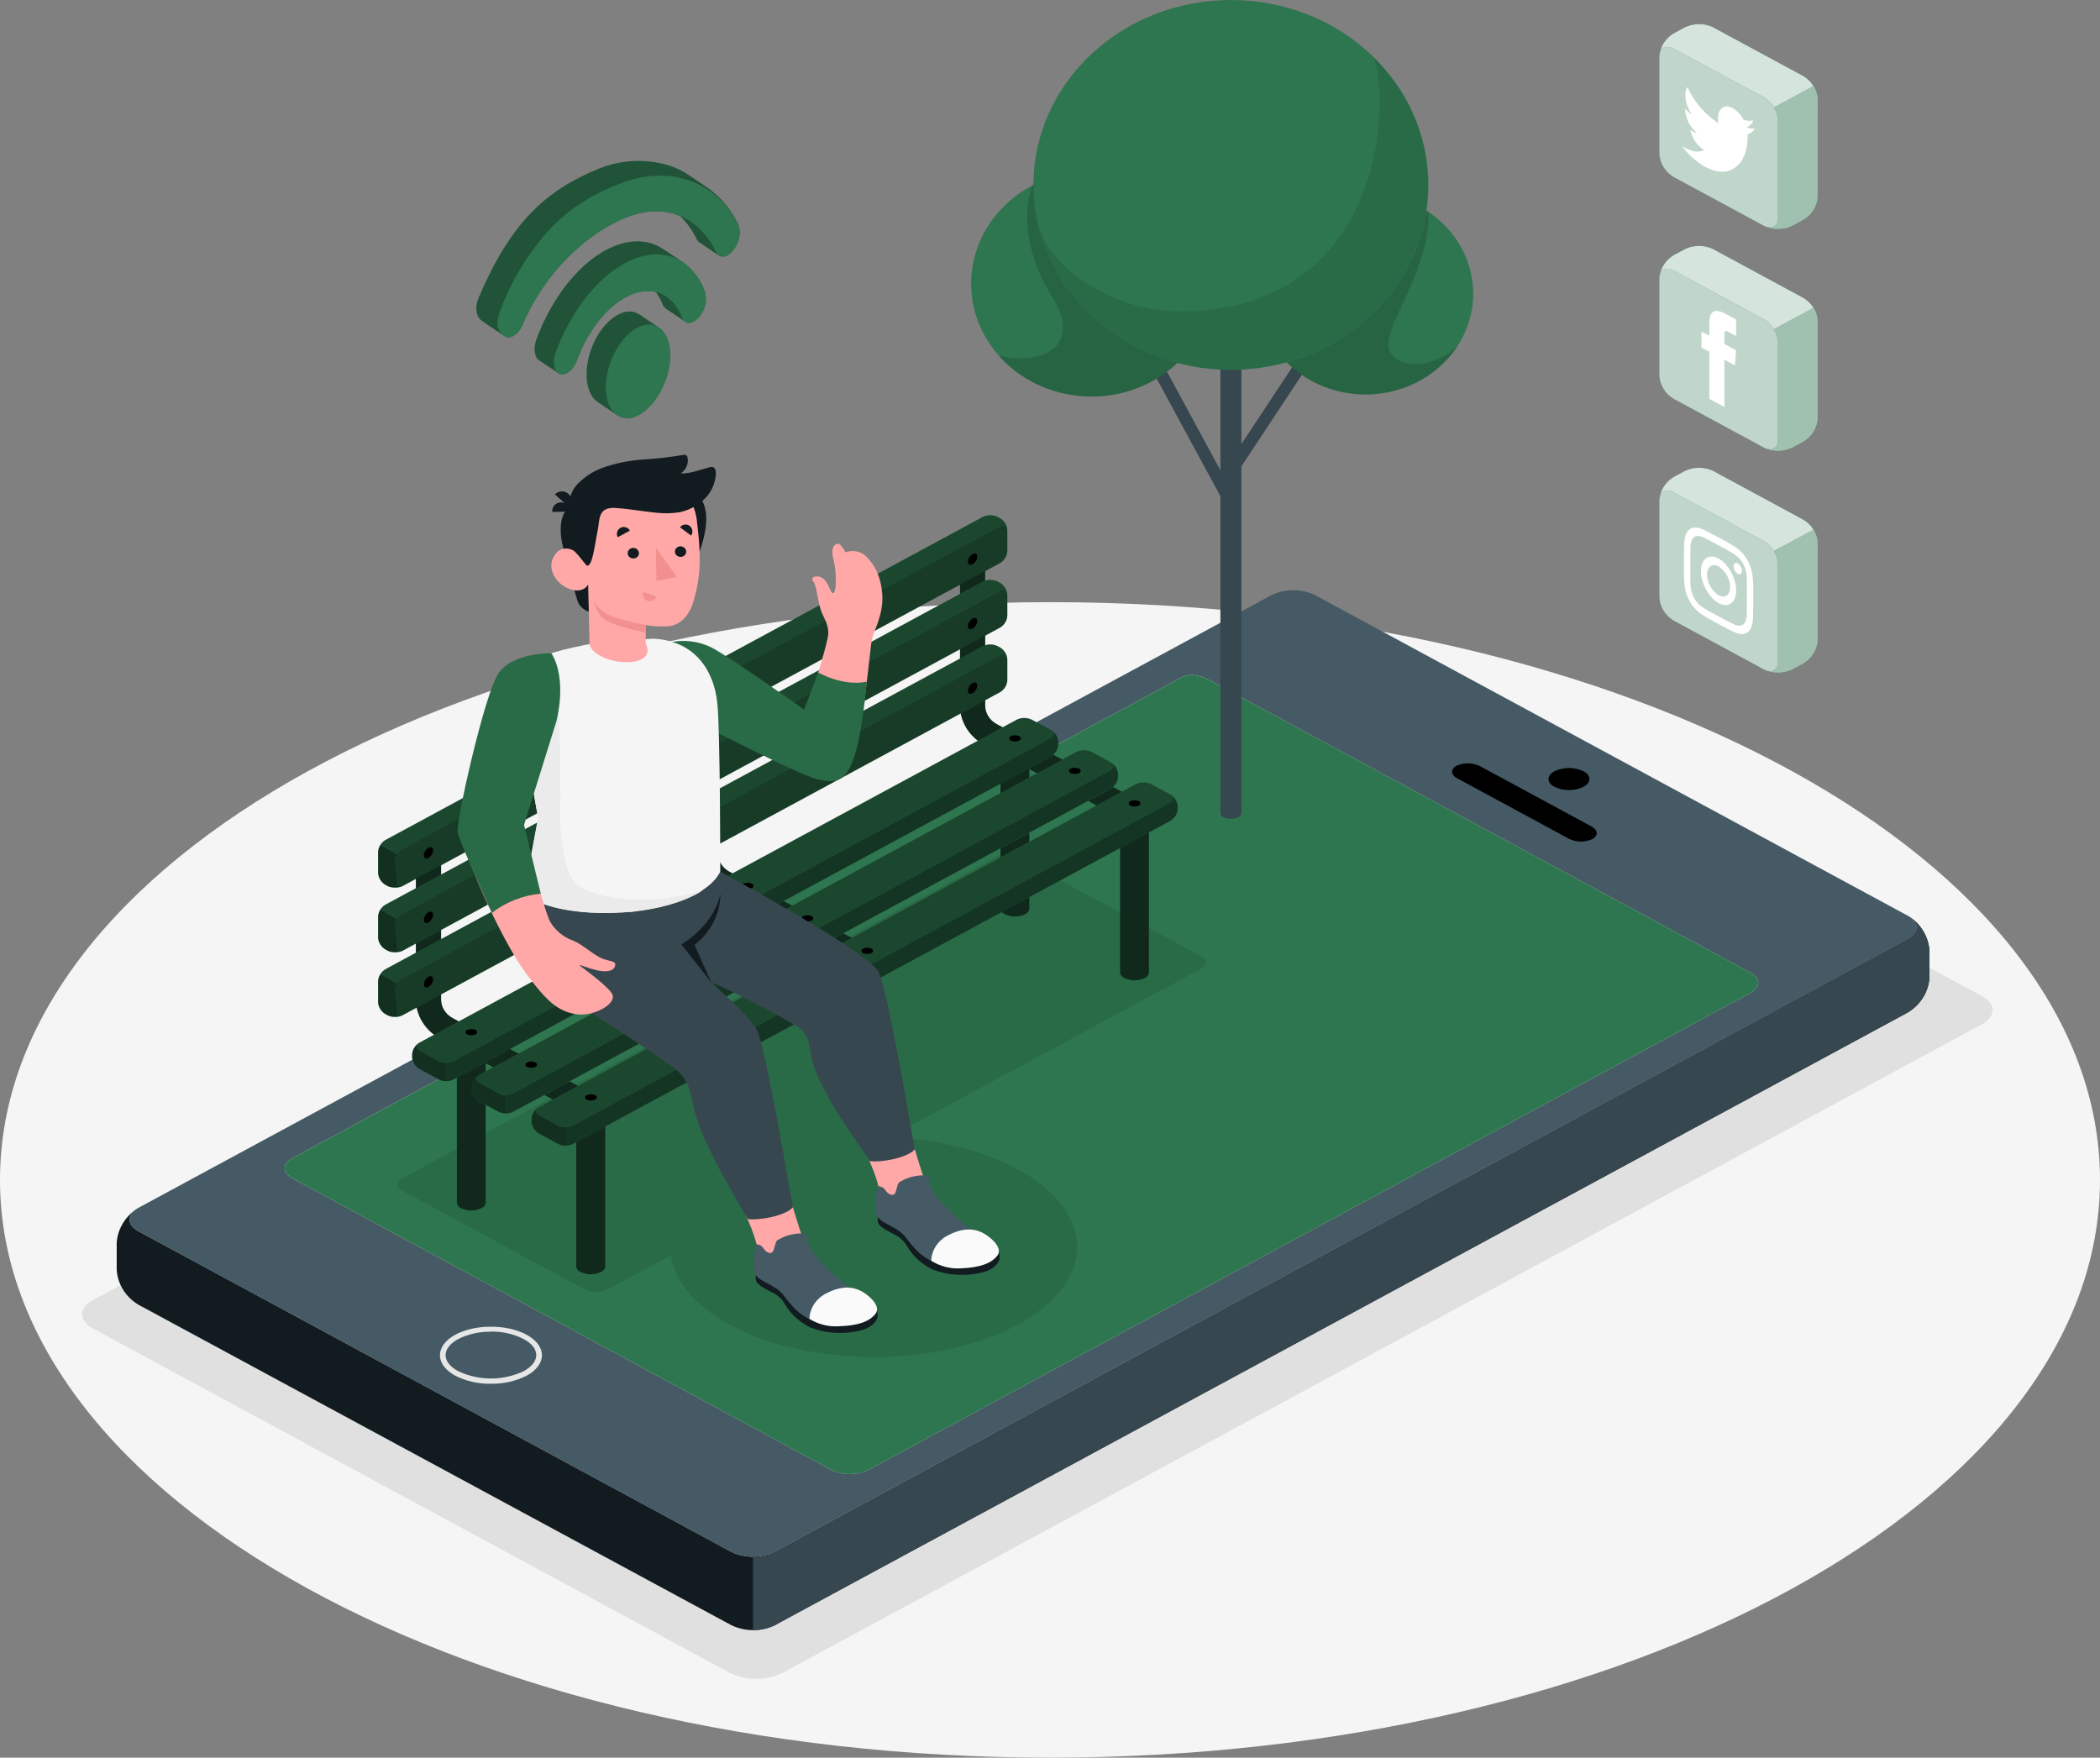 <svg width="135" height="113" viewBox="0 0 135 113" fill="none" xmlns="http://www.w3.org/2000/svg">
<rect x="0" y="0" width="135" height="113" fill="#808080" stroke="none"/>
<path d="M67.5 113C104.779 113 135 96.37 135 75.856C135 55.343 104.779 38.713 67.5 38.713C30.221 38.713 0 55.343 0 75.856C0 96.37 30.221 113 67.5 113Z" fill="#F5F5F5"/>
<path d="M5.977 85.412L46.921 107.553C47.445 107.801 48.023 107.931 48.609 107.931C49.196 107.931 49.774 107.801 50.297 107.553L127.399 65.856C128.333 65.352 128.333 64.53 127.399 64.032L86.457 41.888C85.934 41.64 85.356 41.511 84.769 41.511C84.183 41.511 83.604 41.64 83.081 41.888L5.977 83.586C5.046 84.089 5.046 84.909 5.977 85.412Z" fill="#E0E0E0"/>
<path opacity="0.1" d="M79.068 56.687C83.601 56.687 87.275 54.7 87.275 52.25C87.275 49.799 83.601 47.812 79.068 47.812C74.536 47.812 70.862 49.799 70.862 52.25C70.862 54.7 74.536 56.687 79.068 56.687Z" fill="black"/>
<path d="M8.713 77.773C8.147 78.189 8.201 78.78 8.897 79.154L47.021 99.773C47.451 99.976 47.926 100.082 48.407 100.082C48.889 100.082 49.364 99.976 49.794 99.773L122.648 60.371C123.353 59.989 123.412 59.388 122.812 58.972C123.169 59.226 123.464 59.55 123.675 59.921C123.886 60.292 124.008 60.702 124.035 61.121V62.839C124.01 63.29 123.871 63.729 123.63 64.12C123.389 64.511 123.053 64.844 122.648 65.089L49.8 104.489C49.37 104.694 48.894 104.801 48.412 104.801C47.929 104.801 47.453 104.694 47.024 104.489L8.889 83.875C8.485 83.629 8.148 83.296 7.907 82.905C7.666 82.514 7.527 82.075 7.502 81.624V79.904C7.529 79.488 7.65 79.082 7.859 78.715C8.069 78.347 8.36 78.025 8.713 77.773Z" fill="#111B20"/>
<path d="M8.889 79.154L47.012 99.773C47.442 99.977 47.917 100.082 48.399 100.082C48.88 100.082 49.355 99.977 49.785 99.773L122.648 60.371C123.415 59.958 123.415 59.285 122.648 58.874L84.524 38.252C84.095 38.048 83.62 37.943 83.139 37.943C82.658 37.943 82.183 38.048 81.754 38.252L8.889 77.656C8.133 78.07 8.13 78.743 8.889 79.154ZM75.893 43.585C76.547 43.23 77.229 43.434 77.874 43.791L112.54 62.54C113.193 62.892 113.196 63.467 112.54 63.825L55.824 94.501C55.455 94.676 55.048 94.767 54.634 94.767C54.221 94.767 53.813 94.676 53.444 94.501L18.793 75.753C18.134 75.398 18.134 74.823 18.793 74.47L75.893 43.585Z" fill="#455A64"/>
<path d="M122.815 58.972C123.172 59.226 123.466 59.55 123.677 59.921C123.888 60.292 124.011 60.702 124.037 61.121V62.839C124.012 63.29 123.874 63.729 123.633 64.12C123.392 64.511 123.055 64.844 122.651 65.089L49.8 104.489C49.372 104.703 48.892 104.811 48.407 104.801V100.094C48.891 100.104 49.37 99.997 49.797 99.784L122.648 60.371C123.355 59.989 123.415 59.388 122.815 58.972Z" fill="#37474F"/>
<path d="M99.933 50.588C99.421 50.323 99.421 49.859 99.933 49.583C100.221 49.446 100.54 49.374 100.863 49.374C101.186 49.374 101.504 49.446 101.792 49.583C102.307 49.848 102.307 50.309 101.792 50.588C101.504 50.725 101.186 50.796 100.863 50.796C100.54 50.796 100.221 50.725 99.933 50.588Z" fill="black"/>
<path d="M31.561 88.961C30.767 88.976 29.982 88.801 29.28 88.452C28.638 88.102 28.284 87.631 28.284 87.127C28.284 86.623 28.638 86.146 29.28 85.802C30.537 85.123 32.583 85.123 33.839 85.802C34.484 86.151 34.838 86.623 34.838 87.127C34.838 87.631 34.484 88.11 33.839 88.452C33.138 88.801 32.354 88.976 31.561 88.961ZM31.561 85.616C30.83 85.603 30.107 85.764 29.461 86.085C28.938 86.369 28.646 86.737 28.646 87.119C28.646 87.501 28.929 87.872 29.461 88.155C30.112 88.464 30.831 88.624 31.56 88.624C32.289 88.624 33.008 88.464 33.658 88.155C34.184 87.872 34.473 87.503 34.473 87.119C34.473 86.735 34.19 86.369 33.658 86.085C33.014 85.76 32.292 85.595 31.561 85.606V85.616Z" fill="#E6E6E6"/>
<path d="M100.858 53.922L93.684 50.042C93.254 49.811 93.234 49.445 93.636 49.228C93.872 49.122 94.13 49.07 94.391 49.075C94.652 49.079 94.908 49.141 95.139 49.254L102.315 53.135C102.743 53.368 102.763 53.731 102.361 53.949C102.126 54.055 101.867 54.108 101.606 54.103C101.345 54.099 101.089 54.037 100.858 53.922Z" fill="black"/>
<path d="M75.893 43.585C76.547 43.23 77.229 43.434 77.874 43.791L112.54 62.54C113.193 62.892 113.196 63.467 112.54 63.825L55.824 94.501C55.455 94.676 55.047 94.767 54.634 94.767C54.221 94.767 53.813 94.676 53.444 94.501L18.793 75.753C18.134 75.398 18.134 74.823 18.793 74.47L75.893 43.585Z" fill="#2E764F"/>
<path d="M75.022 23.898L74.303 24.24L78.768 32.479L79.487 32.138L75.022 23.898Z" fill="#37474F"/>
<path d="M83.314 23.237L78.959 29.827L79.644 30.224L84 23.635L83.314 23.237Z" fill="#37474F"/>
<path d="M78.454 22.451V52.271C78.459 52.328 78.48 52.382 78.515 52.429C78.55 52.475 78.597 52.513 78.652 52.536C78.8 52.605 78.964 52.642 79.129 52.642C79.295 52.642 79.458 52.605 79.606 52.536C79.662 52.513 79.71 52.476 79.745 52.429C79.779 52.383 79.8 52.328 79.804 52.271V22.451H78.454Z" fill="#37474F"/>
<path d="M77.861 19.125C78.384 15.148 75.366 11.528 71.12 11.038C66.875 10.548 63.009 13.375 62.487 17.352C61.964 21.328 64.982 24.949 69.227 25.439C73.473 25.929 77.338 23.102 77.861 19.125Z" fill="#2E764F"/>
<path opacity="0.15" d="M67.636 19.085C65.412 15.52 66.054 12.617 66.357 11.928C66.849 10.807 68.785 10.987 70.174 10.987C71.479 10.987 72.763 11.297 73.906 11.886C75.049 12.475 76.015 13.326 76.714 14.358C77.412 15.39 77.821 16.571 77.902 17.791C77.983 19.011 77.734 20.23 77.177 21.336C76.621 22.442 75.775 23.397 74.719 24.115C73.662 24.832 72.429 25.288 71.135 25.44C69.84 25.592 68.525 25.435 67.312 24.984C66.1 24.533 65.028 23.802 64.198 22.859C66.493 23.49 69.795 22.547 67.636 19.085Z" fill="black"/>
<path d="M90.433 24.868C93.963 23.498 95.64 19.707 94.177 16.4C92.715 13.094 88.668 11.523 85.137 12.893C81.607 14.263 79.931 18.054 81.393 21.361C82.855 24.667 86.903 26.238 90.433 24.868Z" fill="#2E764F"/>
<path opacity="0.15" d="M87.784 12.4C89.236 12.398 90.651 12.826 91.828 13.622C92.015 17.582 88.432 21.441 89.428 22.74C90.425 24.039 92.903 23.241 93.764 22.138C93.154 23.121 92.278 23.936 91.226 24.502C90.173 25.068 88.98 25.364 87.766 25.362C86.552 25.359 85.361 25.057 84.311 24.487C83.261 23.916 82.39 23.097 81.785 22.112C81.18 21.126 80.862 20.009 80.864 18.872C80.865 17.735 81.186 16.619 81.794 15.635C82.402 14.651 83.275 13.834 84.327 13.266C85.378 12.698 86.571 12.4 87.784 12.4Z" fill="black"/>
<path d="M79.131 23.782C86.142 23.782 91.825 18.458 91.825 11.891C91.825 5.324 86.142 0 79.131 0C72.12 0 66.436 5.324 66.436 11.891C66.436 18.458 72.12 23.782 79.131 23.782Z" fill="#2E764F"/>
<path opacity="0.1" d="M88.35 3.724C88.573 4.613 88.687 5.523 88.69 6.436C88.69 13.004 85.183 20.026 75.814 20.026C72.183 20.026 67.89 17.82 66.778 14.608C67.062 15.742 67.523 16.83 68.145 17.839C68.233 17.977 68.321 18.104 68.428 18.25V18.268C68.881 18.934 69.405 19.556 69.99 20.124L70.058 20.193C70.151 20.283 70.251 20.373 70.341 20.458L70.454 20.558C70.548 20.641 70.644 20.72 70.737 20.8L70.87 20.908C70.964 20.985 71.06 21.059 71.153 21.134L71.295 21.237L71.595 21.454L71.68 21.51C71.889 21.653 72.101 21.788 72.319 21.918L72.483 22.016C72.574 22.069 72.667 22.117 72.766 22.167L72.987 22.287L73.256 22.422L73.496 22.538L73.765 22.658L74.023 22.766L74.289 22.875L74.572 22.979C74.657 23.01 74.742 23.042 74.826 23.069L75.197 23.188L75.528 23.283C75.656 23.318 75.783 23.355 75.913 23.387L76.162 23.442L76.485 23.511L76.751 23.562L77.068 23.615L77.351 23.654L77.673 23.692L77.956 23.721L78.301 23.744L78.559 23.76H79.014H79.159C81.633 23.752 84.05 23.067 86.113 21.789C88.177 20.511 89.797 18.696 90.773 16.567C91.75 14.438 92.041 12.088 91.61 9.807C91.18 7.525 90.047 5.411 88.35 3.724Z" fill="black"/>
<path d="M41.115 20.222C40.939 20.109 40.735 20.043 40.523 20.03C40.311 20.017 40.099 20.057 39.909 20.148C38.777 20.611 37.787 22.268 37.713 23.875C37.668 24.823 37.956 25.531 38.435 25.852L39.68 26.692C39.854 26.803 40.058 26.868 40.268 26.881C40.479 26.893 40.689 26.851 40.877 26.761C42.009 26.3 42.999 24.64 43.076 23.034C43.118 22.093 42.835 21.388 42.363 21.065L41.115 20.222Z" fill="#2E764F"/>
<path opacity="0.3" d="M41.115 20.222C40.939 20.109 40.735 20.043 40.523 20.03C40.311 20.017 40.099 20.057 39.909 20.148C38.777 20.611 37.787 22.268 37.713 23.875C37.668 24.823 37.956 25.531 38.435 25.852L39.68 26.692C39.854 26.803 40.058 26.868 40.268 26.881C40.479 26.893 40.689 26.851 40.877 26.761C42.009 26.3 42.999 24.64 43.076 23.034C43.118 22.093 42.835 21.388 42.363 21.065L41.115 20.222Z" fill="black"/>
<path d="M42.64 16.021C41.791 15.443 40.687 15.339 39.473 15.832C37.396 16.673 35.512 19.04 34.487 21.807C34.281 22.369 34.346 22.936 34.64 23.151C34.985 23.4 35.58 23.768 35.874 23.981C36.247 24.246 36.83 23.859 37.091 23.148C37.809 21.189 39.139 19.52 40.6 18.928C41.084 18.713 41.63 18.655 42.153 18.764C42.341 19.016 42.492 19.289 42.603 19.578C42.642 19.683 42.713 19.775 42.807 19.843L44.049 20.68C44.315 20.858 44.717 20.704 45.028 20.259C45.187 20.039 45.294 19.791 45.343 19.529C45.391 19.268 45.381 19 45.311 18.743C45.049 17.997 44.557 17.34 43.896 16.856L42.64 16.021Z" fill="#2E764F"/>
<path opacity="0.3" d="M42.64 16.021C41.791 15.443 40.687 15.339 39.473 15.832C37.396 16.673 35.512 19.04 34.487 21.807C34.281 22.369 34.346 22.936 34.64 23.151C34.985 23.4 35.58 23.768 35.874 23.981C36.247 24.246 36.83 23.859 37.091 23.148C37.809 21.189 39.139 19.52 40.6 18.928C41.084 18.713 41.63 18.655 42.153 18.764C42.341 19.016 42.492 19.289 42.603 19.578C42.642 19.683 42.713 19.775 42.807 19.843L44.049 20.68C44.315 20.858 44.717 20.704 45.028 20.259C45.187 20.039 45.294 19.791 45.343 19.529C45.391 19.268 45.381 19 45.311 18.743C45.049 17.997 44.557 17.34 43.896 16.856L42.64 16.021Z" fill="black"/>
<path d="M47.448 14.417C47.014 13.485 46.332 12.673 45.467 12.058C45.255 11.912 44.414 11.348 44.208 11.21C42.824 10.277 40.515 10.033 38.548 10.823C35.099 12.225 32.849 14.268 30.769 19.148C30.517 19.742 30.613 20.349 30.93 20.582L31.188 20.768C31.547 21.033 32.105 21.364 32.422 21.598C32.781 21.863 33.333 21.497 33.616 20.823C35.008 17.521 37.699 15.013 40.223 13.99C41.528 13.46 42.728 13.46 43.738 13.895C44.17 14.326 44.523 14.821 44.782 15.361C44.824 15.451 44.891 15.529 44.975 15.588C45.156 15.708 46.135 16.384 46.209 16.421C46.477 16.601 46.876 16.455 47.188 16.01C47.556 15.512 47.657 14.828 47.448 14.417Z" fill="#2E764F"/>
<path opacity="0.3" d="M47.448 14.417C47.014 13.485 46.332 12.673 45.467 12.058C45.255 11.912 44.414 11.348 44.208 11.21C42.824 10.277 40.515 10.033 38.548 10.823C35.099 12.225 32.849 14.268 30.769 19.148C30.517 19.742 30.613 20.349 30.93 20.582L31.188 20.768C31.547 21.033 32.105 21.364 32.422 21.598C32.781 21.863 33.333 21.497 33.616 20.823C35.008 17.521 37.699 15.013 40.223 13.99C41.528 13.46 42.728 13.46 43.738 13.895C44.17 14.326 44.523 14.821 44.782 15.361C44.824 15.451 44.891 15.529 44.975 15.588C45.156 15.708 46.135 16.384 46.209 16.421C46.477 16.601 46.876 16.455 47.188 16.01C47.556 15.512 47.657 14.828 47.448 14.417Z" fill="black"/>
<path d="M43.076 23.034C42.999 24.625 42.017 26.3 40.877 26.761C39.736 27.222 38.876 26.305 38.95 24.709C39.023 23.114 40.017 21.444 41.148 20.983C42.28 20.521 43.149 21.438 43.076 23.034Z" fill="#2E764F"/>
<path d="M40.71 16.665C38.633 17.508 36.748 19.872 35.727 22.642C35.517 23.201 35.582 23.771 35.877 23.983C36.25 24.248 36.833 23.861 37.093 23.151C37.812 21.192 39.142 19.522 40.602 18.931C42.063 18.34 43.285 18.973 43.843 20.413C44.046 20.943 44.618 20.863 45.031 20.272C45.19 20.052 45.297 19.804 45.346 19.542C45.394 19.281 45.384 19.013 45.314 18.756C44.519 16.723 42.79 15.822 40.71 16.665Z" fill="#2E764F"/>
<path d="M40.065 11.726C37.801 12.575 36.247 13.648 34.929 15.199C33.736 16.627 32.802 18.23 32.167 19.943C31.932 20.542 31.807 21.179 32.433 21.597C32.792 21.862 33.344 21.497 33.627 20.823C35.019 17.521 37.71 15.013 40.234 13.99C42.759 12.967 44.901 13.916 46.03 16.193C46.262 16.659 46.8 16.58 47.199 16.01C47.55 15.506 47.646 14.822 47.442 14.419C46.061 11.636 43.002 10.626 40.065 11.726Z" fill="#2E764F"/>
<path d="M115.941 4.898L110.126 1.755C109.846 1.621 109.537 1.551 109.223 1.551C108.909 1.551 108.6 1.621 108.32 1.755L107.584 2.152C107.322 2.311 107.103 2.526 106.946 2.78C106.789 3.033 106.699 3.318 106.682 3.61V9.905C106.699 10.199 106.789 10.485 106.946 10.739C107.103 10.994 107.322 11.21 107.584 11.371L113.4 14.515C113.679 14.649 113.988 14.719 114.302 14.719C114.616 14.719 114.926 14.649 115.205 14.515L115.941 14.117C116.203 13.957 116.422 13.741 116.579 13.487C116.735 13.232 116.826 12.947 116.844 12.654V6.364C116.827 6.071 116.736 5.785 116.579 5.53C116.422 5.276 116.204 5.059 115.941 4.898Z" fill="#2E764F"/>
<path opacity="0.8" d="M115.941 4.898L110.126 1.755C109.846 1.621 109.537 1.551 109.223 1.551C108.909 1.551 108.6 1.621 108.32 1.755L107.584 2.152C107.322 2.311 107.103 2.526 106.946 2.78C106.789 3.033 106.699 3.318 106.682 3.61V9.905C106.699 10.199 106.789 10.485 106.946 10.739C107.103 10.994 107.322 11.21 107.584 11.371L113.4 14.515C113.679 14.649 113.988 14.719 114.302 14.719C114.616 14.719 114.926 14.649 115.205 14.515L115.941 14.117C116.203 13.957 116.422 13.741 116.579 13.487C116.735 13.232 116.826 12.947 116.844 12.654V6.364C116.827 6.071 116.736 5.785 116.579 5.53C116.422 5.276 116.204 5.059 115.941 4.898Z" fill="white"/>
<path d="M113.4 6.261L107.584 3.128C107.086 2.862 106.682 3.077 106.682 3.615V9.905C106.699 10.199 106.789 10.485 106.946 10.739C107.103 10.994 107.322 11.21 107.584 11.371L113.4 14.515C113.898 14.78 114.302 14.565 114.302 14.027V7.737C114.287 7.442 114.197 7.154 114.04 6.897C113.883 6.641 113.664 6.423 113.4 6.261Z" fill="#2E764F"/>
<path opacity="0.7" d="M113.4 6.261L107.584 3.128C107.086 2.862 106.682 3.077 106.682 3.615V9.905C106.699 10.199 106.789 10.485 106.946 10.739C107.103 10.994 107.322 11.21 107.584 11.371L113.4 14.515C113.898 14.78 114.302 14.565 114.302 14.027V7.737C114.287 7.442 114.197 7.154 114.04 6.897C113.883 6.641 113.664 6.423 113.4 6.261Z" fill="white"/>
<path d="M116.844 12.654C116.826 12.947 116.735 13.232 116.579 13.487C116.422 13.741 116.203 13.957 115.941 14.117L115.205 14.515C114.95 14.635 114.671 14.703 114.387 14.715C114.102 14.727 113.818 14.682 113.552 14.584C113.98 14.735 114.302 14.51 114.302 14.027V7.737C114.291 7.444 114.201 7.157 114.039 6.905L116.586 5.529C116.75 5.782 116.841 6.069 116.852 6.364L116.844 12.654Z" fill="#2E764F"/>
<path opacity="0.55" d="M116.844 12.654C116.826 12.947 116.735 13.232 116.579 13.487C116.422 13.741 116.203 13.957 115.941 14.117L115.205 14.515C114.95 14.635 114.671 14.703 114.387 14.715C114.102 14.727 113.818 14.682 113.552 14.584C113.98 14.735 114.302 14.51 114.302 14.027V7.737C114.291 7.444 114.201 7.157 114.039 6.905L116.586 5.529C116.75 5.782 116.841 6.069 116.852 6.364L116.844 12.654Z" fill="white"/>
<path d="M111.761 10.589C112.177 10.152 112.373 9.441 112.344 8.646C112.538 8.572 112.704 8.447 112.823 8.286C112.634 8.285 112.447 8.248 112.274 8.177C112.38 8.148 112.475 8.092 112.549 8.015C112.623 7.939 112.673 7.844 112.692 7.742C112.49 7.779 112.282 7.767 112.087 7.705C111.934 7.397 111.692 7.135 111.388 6.95C110.771 6.616 110.318 7.09 110.457 7.912C109.579 7.33 108.893 6.529 108.476 5.601C108.224 6.001 108.346 6.77 108.759 7.353C108.591 7.251 108.445 7.121 108.326 6.971C108.335 7.27 108.407 7.565 108.539 7.838C108.67 8.111 108.859 8.357 109.093 8.561C108.934 8.522 108.787 8.448 108.663 8.347C108.769 8.875 109.088 9.345 109.554 9.659C109.152 9.836 108.646 9.738 108.139 9.394C108.521 9.929 109.021 10.381 109.605 10.719C110.55 11.231 111.277 11.093 111.739 10.592" fill="white"/>
<path d="M115.941 19.159L110.126 16.015C109.846 15.881 109.537 15.811 109.223 15.811C108.909 15.811 108.6 15.881 108.32 16.015L107.584 16.41C107.322 16.571 107.103 16.788 106.947 17.042C106.79 17.297 106.699 17.582 106.682 17.876V24.166C106.698 24.459 106.788 24.745 106.945 24.999C107.102 25.254 107.321 25.47 107.584 25.629L113.4 28.775C113.679 28.909 113.988 28.979 114.302 28.979C114.616 28.979 114.926 28.909 115.205 28.775L115.941 28.378C116.204 28.217 116.422 28.001 116.579 27.746C116.736 27.491 116.827 27.206 116.844 26.912V20.625C116.827 20.331 116.736 20.045 116.579 19.791C116.422 19.536 116.204 19.32 115.941 19.159Z" fill="#2E764F"/>
<path opacity="0.8" d="M115.941 19.159L110.126 16.015C109.846 15.881 109.537 15.811 109.223 15.811C108.909 15.811 108.6 15.881 108.32 16.015L107.584 16.41C107.322 16.571 107.103 16.788 106.947 17.042C106.79 17.297 106.699 17.582 106.682 17.876V24.166C106.698 24.459 106.788 24.745 106.945 24.999C107.102 25.254 107.321 25.47 107.584 25.629L113.4 28.775C113.679 28.909 113.988 28.979 114.302 28.979C114.616 28.979 114.926 28.909 115.205 28.775L115.941 28.378C116.204 28.217 116.422 28.001 116.579 27.746C116.736 27.491 116.827 27.206 116.844 26.912V20.625C116.827 20.331 116.736 20.045 116.579 19.791C116.422 19.536 116.204 19.32 115.941 19.159Z" fill="white"/>
<path d="M106.682 17.876C106.682 17.346 107.086 17.118 107.584 17.388L113.4 20.532C113.662 20.693 113.881 20.909 114.038 21.164C114.195 21.418 114.285 21.704 114.302 21.998V28.288C114.302 28.818 113.898 29.046 113.4 28.775L107.584 25.629C107.321 25.47 107.102 25.254 106.945 24.999C106.788 24.745 106.698 24.459 106.682 24.166V17.876Z" fill="#2E764F"/>
<path opacity="0.7" d="M106.682 17.876C106.682 17.346 107.086 17.118 107.584 17.388L113.4 20.532C113.662 20.693 113.881 20.909 114.038 21.164C114.195 21.418 114.285 21.704 114.302 21.998V28.288C114.302 28.818 113.898 29.046 113.4 28.775L107.584 25.629C107.321 25.47 107.102 25.254 106.945 24.999C106.788 24.745 106.698 24.459 106.682 24.166V17.876Z" fill="white"/>
<path d="M116.844 26.912C116.827 27.205 116.736 27.491 116.579 27.746C116.422 28 116.204 28.217 115.941 28.378L115.205 28.775C114.95 28.895 114.671 28.963 114.387 28.975C114.102 28.987 113.818 28.942 113.552 28.844C113.98 28.993 114.302 28.77 114.302 28.288V21.997C114.291 21.703 114.201 21.416 114.039 21.163L116.586 19.79C116.75 20.042 116.841 20.329 116.852 20.625L116.844 26.912Z" fill="#2E764F"/>
<path opacity="0.55" d="M116.844 26.912C116.827 27.205 116.736 27.491 116.579 27.746C116.422 28 116.204 28.217 115.941 28.378L115.205 28.775C114.95 28.895 114.671 28.963 114.387 28.975C114.102 28.987 113.818 28.942 113.552 28.844C113.98 28.993 114.302 28.77 114.302 28.288V21.997C114.291 21.703 114.201 21.416 114.039 21.163L116.586 19.79C116.75 20.042 116.841 20.329 116.852 20.625L116.844 26.912Z" fill="white"/>
<path d="M109.885 25.64L110.856 26.17V23.129L111.532 23.495L111.603 22.52L110.856 22.114V21.536C110.856 21.295 110.893 21.221 111.079 21.322L111.603 21.605V20.545L110.932 20.179C110.211 19.79 109.885 20.012 109.885 20.77V21.581L109.379 21.316V22.345L109.885 22.61V25.64Z" fill="white"/>
<path d="M115.941 33.419L110.126 30.273C109.845 30.141 109.536 30.072 109.223 30.072C108.909 30.072 108.6 30.141 108.32 30.273L107.584 30.671C107.322 30.831 107.103 31.048 106.946 31.302C106.789 31.557 106.699 31.843 106.682 32.136V38.426C106.698 38.72 106.788 39.005 106.945 39.26C107.102 39.514 107.321 39.73 107.584 39.889L113.4 43.036C113.68 43.168 113.989 43.236 114.302 43.236C114.616 43.236 114.925 43.168 115.205 43.036L115.941 42.638C116.204 42.477 116.422 42.261 116.579 42.006C116.736 41.752 116.827 41.466 116.844 41.172V34.888C116.827 34.594 116.737 34.307 116.58 34.052C116.423 33.797 116.204 33.58 115.941 33.419Z" fill="#2E764F"/>
<path opacity="0.8" d="M115.941 33.419L110.126 30.273C109.845 30.141 109.536 30.072 109.223 30.072C108.909 30.072 108.6 30.141 108.32 30.273L107.584 30.671C107.322 30.831 107.103 31.048 106.946 31.302C106.789 31.557 106.699 31.843 106.682 32.136V38.426C106.698 38.72 106.788 39.005 106.945 39.26C107.102 39.514 107.321 39.73 107.584 39.889L113.4 43.036C113.68 43.168 113.989 43.236 114.302 43.236C114.616 43.236 114.925 43.168 115.205 43.036L115.941 42.638C116.204 42.477 116.422 42.261 116.579 42.006C116.736 41.752 116.827 41.466 116.844 41.172V34.888C116.827 34.594 116.737 34.307 116.58 34.052C116.423 33.797 116.204 33.58 115.941 33.419Z" fill="white"/>
<path d="M106.682 32.136C106.682 31.606 107.086 31.378 107.584 31.649L113.4 34.792C113.662 34.953 113.881 35.17 114.038 35.424C114.195 35.679 114.285 35.965 114.302 36.258V42.548C114.302 43.078 113.898 43.304 113.4 43.036L107.584 39.89C107.321 39.73 107.102 39.514 106.945 39.26C106.788 39.005 106.698 38.72 106.682 38.426V32.136Z" fill="#2E764F"/>
<path opacity="0.7" d="M106.682 32.136C106.682 31.606 107.086 31.378 107.584 31.649L113.4 34.792C113.662 34.953 113.881 35.17 114.038 35.424C114.195 35.679 114.285 35.965 114.302 36.258V42.548C114.302 43.078 113.898 43.304 113.4 43.036L107.584 39.89C107.321 39.73 107.102 39.514 106.945 39.26C106.788 39.005 106.698 38.72 106.682 38.426V32.136Z" fill="white"/>
<path d="M116.844 41.173C116.827 41.466 116.736 41.752 116.579 42.007C116.422 42.261 116.204 42.478 115.941 42.638L115.205 43.036C114.95 43.156 114.671 43.224 114.386 43.236C114.101 43.247 113.817 43.202 113.552 43.102C113.98 43.253 114.302 43.028 114.302 42.548V36.258C114.291 35.964 114.201 35.676 114.039 35.423L116.586 34.05C116.749 34.302 116.841 34.589 116.852 34.883L116.844 41.173Z" fill="#2E764F"/>
<path opacity="0.55" d="M116.844 41.173C116.827 41.466 116.736 41.752 116.579 42.007C116.422 42.261 116.204 42.478 115.941 42.638L115.205 43.036C114.95 43.156 114.671 43.224 114.386 43.236C114.101 43.247 113.817 43.202 113.552 43.102C113.98 43.253 114.302 43.028 114.302 42.548V36.258C114.291 35.964 114.201 35.676 114.039 35.423L116.586 34.05C116.749 34.302 116.841 34.589 116.852 34.883L116.844 41.173Z" fill="white"/>
<path d="M110.48 35.06C111.077 35.381 111.147 35.423 111.382 35.564C111.534 35.653 111.673 35.76 111.795 35.882C111.898 35.985 111.984 36.102 112.05 36.229C112.125 36.359 112.181 36.497 112.217 36.64C112.266 36.823 112.292 37.011 112.296 37.199C112.296 37.496 112.296 37.586 112.296 38.329C112.296 39.071 112.296 39.161 112.296 39.447C112.297 39.609 112.27 39.77 112.217 39.924C112.189 40.015 112.13 40.095 112.05 40.152C111.979 40.207 111.887 40.232 111.795 40.224C111.649 40.209 111.508 40.165 111.382 40.094C111.147 39.98 111.077 39.946 110.48 39.625C109.882 39.304 109.815 39.262 109.58 39.121C109.426 39.033 109.287 38.925 109.166 38.8C109.064 38.696 108.977 38.58 108.909 38.453C108.836 38.324 108.78 38.187 108.742 38.045C108.697 37.861 108.671 37.674 108.666 37.486C108.666 37.186 108.666 37.096 108.666 36.354C108.666 35.612 108.666 35.524 108.666 35.235C108.666 35.075 108.692 34.915 108.742 34.761C108.771 34.67 108.83 34.589 108.909 34.53C108.982 34.477 109.074 34.452 109.166 34.461C109.313 34.475 109.454 34.518 109.58 34.589C109.815 34.703 109.885 34.737 110.48 35.06ZM110.48 34.559C109.877 34.231 109.8 34.194 109.563 34.077C109.396 33.987 109.211 33.932 109.019 33.915C108.879 33.903 108.738 33.941 108.626 34.021C108.503 34.112 108.413 34.236 108.368 34.376C108.3 34.577 108.266 34.786 108.267 34.997C108.267 35.288 108.252 35.381 108.252 36.136C108.252 36.892 108.252 36.987 108.267 37.292C108.271 37.539 108.306 37.784 108.368 38.024C108.426 38.243 108.512 38.455 108.626 38.655C108.732 38.846 108.865 39.025 109.019 39.185C109.179 39.348 109.362 39.489 109.563 39.606C109.8 39.749 109.877 39.792 110.48 40.12C111.082 40.449 111.162 40.486 111.399 40.6C111.565 40.69 111.749 40.746 111.94 40.764C112.082 40.776 112.223 40.737 112.336 40.656C112.459 40.566 112.549 40.441 112.593 40.301C112.66 40.101 112.695 39.892 112.695 39.683C112.695 39.392 112.709 39.299 112.709 38.541C112.709 37.782 112.709 37.69 112.695 37.388C112.689 37.141 112.655 36.896 112.593 36.656C112.536 36.436 112.45 36.223 112.336 36.023C112.12 35.631 111.797 35.301 111.399 35.066C111.162 34.925 111.085 34.88 110.48 34.554" fill="white"/>
<path d="M110.479 35.911C109.848 35.569 109.347 35.932 109.347 36.722C109.347 37.512 109.86 38.429 110.479 38.771C111.099 39.113 111.611 38.75 111.611 37.96C111.611 37.17 111.099 36.253 110.479 35.911ZM110.479 38.27C110.254 38.118 110.07 37.919 109.941 37.689C109.813 37.459 109.743 37.204 109.738 36.945C109.738 36.433 110.069 36.197 110.479 36.414C110.705 36.566 110.891 36.764 111.02 36.994C111.149 37.224 111.219 37.48 111.224 37.74C111.224 38.254 110.89 38.487 110.479 38.27Z" fill="white"/>
<path d="M111.447 36.409C111.448 36.504 111.473 36.596 111.52 36.679C111.567 36.763 111.634 36.835 111.716 36.889C111.863 36.969 111.982 36.889 111.982 36.698C111.981 36.605 111.956 36.513 111.91 36.43C111.863 36.347 111.797 36.276 111.716 36.221C111.566 36.142 111.447 36.221 111.447 36.409Z" fill="white"/>
<path opacity="0.1" d="M77.237 61.492L65.443 55.115C65.224 55.009 64.981 54.954 64.735 54.954C64.489 54.954 64.247 55.009 64.028 55.115L25.825 75.772C25.435 75.984 25.435 76.323 25.825 76.535L37.62 82.912C37.839 83.017 38.081 83.071 38.327 83.071C38.573 83.071 38.816 83.017 39.035 82.912L43.13 80.707C43.359 82.332 44.621 83.925 46.919 85.168C52.012 87.927 60.307 87.927 65.412 85.168C70.517 82.409 70.519 77.927 65.412 75.165C63.114 73.921 60.174 73.24 57.166 73.116L77.257 62.248C77.628 62.044 77.628 61.702 77.237 61.492Z" fill="black"/>
<path d="M55.196 62.168C55.054 62.168 54.914 62.132 54.791 62.065L46.075 57.352C45.607 57.096 45.218 56.731 44.947 56.291C44.676 55.851 44.532 55.352 44.53 54.845V45.416C44.53 45.215 44.615 45.022 44.767 44.88C44.919 44.738 45.125 44.658 45.34 44.658C45.554 44.658 45.76 44.738 45.912 44.88C46.064 45.022 46.149 45.215 46.149 45.416V54.845C46.149 55.087 46.217 55.325 46.346 55.534C46.475 55.744 46.661 55.919 46.885 56.04L55.601 60.753C55.755 60.836 55.876 60.965 55.945 61.119C56.013 61.274 56.025 61.445 55.979 61.606C55.933 61.768 55.831 61.91 55.69 62.012C55.548 62.114 55.374 62.169 55.196 62.168Z" fill="#2E764F"/>
<path d="M37.402 71.579C37.26 71.578 37.12 71.543 36.997 71.475L28.281 66.762C27.813 66.507 27.424 66.141 27.153 65.701C26.882 65.261 26.738 64.763 26.736 64.255V54.826C26.736 54.625 26.821 54.433 26.973 54.29C27.125 54.148 27.331 54.068 27.545 54.068C27.76 54.068 27.966 54.148 28.118 54.29C28.27 54.433 28.355 54.625 28.355 54.826V64.255C28.355 64.497 28.423 64.735 28.552 64.945C28.681 65.154 28.867 65.329 29.09 65.45L37.806 70.163C37.961 70.246 38.082 70.375 38.151 70.53C38.219 70.684 38.231 70.855 38.185 71.017C38.139 71.178 38.037 71.321 37.895 71.422C37.754 71.524 37.58 71.579 37.402 71.579Z" fill="#2E764F"/>
<path d="M72.378 52.687C72.237 52.686 72.099 52.651 71.977 52.584L63.258 47.876C62.79 47.62 62.402 47.254 62.131 46.814C61.861 46.374 61.717 45.876 61.716 45.369V35.948C61.728 35.755 61.818 35.574 61.968 35.441C62.119 35.309 62.317 35.235 62.523 35.235C62.73 35.235 62.928 35.309 63.079 35.441C63.229 35.574 63.319 35.755 63.331 35.948V45.377C63.336 45.615 63.407 45.849 63.536 46.054C63.665 46.26 63.849 46.431 64.07 46.551L72.786 51.264C72.941 51.347 73.062 51.476 73.13 51.63C73.199 51.784 73.211 51.956 73.165 52.117C73.118 52.279 73.017 52.421 72.875 52.523C72.733 52.624 72.56 52.679 72.381 52.679L72.378 52.687Z" fill="#2E764F"/>
<path d="M38.91 70.638V81.428C38.902 81.505 38.871 81.579 38.821 81.64C38.771 81.702 38.704 81.75 38.627 81.778C38.426 81.874 38.203 81.923 37.978 81.923C37.752 81.923 37.53 81.874 37.328 81.778C37.252 81.75 37.185 81.702 37.135 81.64C37.085 81.579 37.054 81.505 37.045 81.428V70.638H38.91Z" fill="#2E764F"/>
<path d="M31.222 66.537V77.325C31.212 77.402 31.181 77.476 31.132 77.538C31.082 77.6 31.015 77.648 30.939 77.678C30.737 77.773 30.515 77.823 30.289 77.823C30.064 77.823 29.841 77.773 29.64 77.678C29.565 77.647 29.501 77.598 29.454 77.536C29.407 77.474 29.378 77.401 29.371 77.325V66.537H31.222Z" fill="#2E764F"/>
<path d="M73.859 51.738V62.526C73.851 62.602 73.822 62.675 73.775 62.737C73.728 62.798 73.664 62.848 73.59 62.879C73.388 62.974 73.165 63.024 72.939 63.024C72.713 63.024 72.49 62.974 72.288 62.879C72.212 62.849 72.145 62.801 72.095 62.739C72.045 62.677 72.014 62.604 72.005 62.526V51.738H73.859Z" fill="#2E764F"/>
<path d="M66.17 47.635V58.426C66.163 58.501 66.134 58.574 66.087 58.635C66.039 58.697 65.975 58.745 65.901 58.776C65.699 58.871 65.476 58.921 65.25 58.921C65.024 58.921 64.801 58.871 64.599 58.776C64.523 58.747 64.456 58.699 64.406 58.638C64.356 58.576 64.325 58.503 64.316 58.426V47.635H66.17Z" fill="#2E764F"/>
<g opacity="0.65">
<path d="M55.196 62.168C55.054 62.168 54.914 62.132 54.791 62.065L46.075 57.352C45.607 57.096 45.218 56.731 44.947 56.291C44.676 55.851 44.532 55.352 44.53 54.845V45.416C44.53 45.215 44.615 45.022 44.767 44.88C44.919 44.738 45.125 44.658 45.34 44.658C45.554 44.658 45.76 44.738 45.912 44.88C46.064 45.022 46.149 45.215 46.149 45.416V54.845C46.149 55.087 46.217 55.325 46.346 55.534C46.475 55.744 46.661 55.919 46.885 56.04L55.601 60.753C55.755 60.836 55.876 60.965 55.945 61.119C56.013 61.274 56.025 61.445 55.979 61.606C55.933 61.768 55.831 61.91 55.69 62.012C55.548 62.114 55.374 62.169 55.196 62.168Z" fill="black"/>
<path d="M37.402 71.578C37.26 71.578 37.12 71.542 36.997 71.475L28.281 66.762C27.813 66.506 27.424 66.141 27.153 65.701C26.882 65.261 26.738 64.762 26.736 64.255V54.826C26.736 54.625 26.821 54.432 26.973 54.29C27.125 54.148 27.331 54.068 27.545 54.068C27.76 54.068 27.966 54.148 28.118 54.29C28.27 54.432 28.355 54.625 28.355 54.826V64.255C28.355 64.497 28.423 64.735 28.552 64.944C28.681 65.154 28.867 65.329 29.09 65.45L37.806 70.163C37.961 70.246 38.082 70.375 38.151 70.529C38.219 70.684 38.231 70.855 38.185 71.016C38.139 71.178 38.037 71.32 37.895 71.422C37.754 71.524 37.58 71.579 37.402 71.578Z" fill="black"/>
<path d="M72.378 52.687C72.237 52.686 72.099 52.651 71.977 52.584L63.258 47.876C62.79 47.62 62.402 47.254 62.131 46.814C61.861 46.374 61.717 45.876 61.716 45.369V35.948C61.728 35.755 61.818 35.574 61.968 35.441C62.119 35.309 62.317 35.235 62.523 35.235C62.73 35.235 62.928 35.309 63.079 35.441C63.229 35.574 63.319 35.755 63.331 35.948V45.377C63.336 45.615 63.407 45.849 63.536 46.054C63.665 46.26 63.849 46.431 64.07 46.551L72.786 51.264C72.941 51.347 73.062 51.476 73.13 51.63C73.199 51.784 73.211 51.956 73.165 52.117C73.118 52.279 73.017 52.421 72.875 52.523C72.733 52.624 72.56 52.679 72.381 52.679L72.378 52.687Z" fill="black"/>
<path d="M38.91 70.637V81.428C38.902 81.505 38.871 81.578 38.821 81.64C38.771 81.702 38.704 81.749 38.627 81.778C38.426 81.873 38.203 81.923 37.978 81.923C37.752 81.923 37.53 81.873 37.328 81.778C37.252 81.749 37.185 81.702 37.135 81.64C37.085 81.578 37.054 81.505 37.045 81.428V70.637H38.91Z" fill="black"/>
<path d="M31.222 66.537V77.325C31.212 77.402 31.181 77.475 31.132 77.537C31.082 77.6 31.015 77.648 30.939 77.677C30.737 77.773 30.515 77.823 30.289 77.823C30.064 77.823 29.841 77.773 29.64 77.677C29.565 77.646 29.501 77.597 29.454 77.535C29.407 77.473 29.378 77.401 29.371 77.325V66.537H31.222Z" fill="black"/>
<path d="M73.859 51.738V62.526C73.851 62.602 73.822 62.675 73.775 62.737C73.728 62.798 73.664 62.848 73.59 62.879C73.388 62.974 73.165 63.024 72.939 63.024C72.713 63.024 72.49 62.974 72.288 62.879C72.212 62.849 72.145 62.801 72.095 62.739C72.045 62.677 72.014 62.604 72.005 62.526V51.738H73.859Z" fill="black"/>
<path d="M66.17 47.635V58.426C66.163 58.501 66.134 58.573 66.087 58.635C66.039 58.696 65.975 58.745 65.901 58.776C65.699 58.871 65.476 58.921 65.25 58.921C65.024 58.921 64.801 58.871 64.599 58.776C64.523 58.747 64.456 58.699 64.406 58.638C64.356 58.576 64.325 58.502 64.316 58.426V47.635H66.17Z" fill="black"/>
</g>
<path d="M24.934 56.965L24.772 56.878C24.636 56.795 24.523 56.684 24.442 56.553C24.361 56.421 24.314 56.274 24.305 56.122V54.768C24.314 54.616 24.361 54.468 24.442 54.337C24.523 54.205 24.637 54.093 24.772 54.01L63.193 33.226C63.338 33.158 63.498 33.123 63.66 33.123C63.822 33.123 63.982 33.158 64.127 33.226L64.288 33.313C64.424 33.397 64.537 33.509 64.618 33.64C64.699 33.772 64.746 33.92 64.755 34.072V35.431C64.746 35.583 64.699 35.731 64.618 35.862C64.537 35.994 64.424 36.106 64.288 36.19L25.867 56.965C25.723 57.035 25.563 57.071 25.401 57.071C25.238 57.071 25.078 57.035 24.934 56.965Z" fill="#2E764F"/>
<path opacity="0.5" d="M64.288 33.828L25.868 54.596C25.732 54.679 25.619 54.791 25.538 54.922C25.456 55.054 25.41 55.202 25.401 55.354V56.714C25.401 56.992 25.61 57.106 25.868 56.978L64.288 36.203C64.424 36.12 64.537 36.008 64.618 35.876C64.699 35.744 64.746 35.596 64.755 35.445V34.085C64.755 33.793 64.546 33.679 64.288 33.828Z" fill="black"/>
<path opacity="0.4" d="M64.288 33.313L64.127 33.226C63.982 33.158 63.822 33.123 63.66 33.123C63.498 33.123 63.338 33.158 63.193 33.226L24.772 54.005C24.638 54.086 24.527 54.198 24.453 54.331L25.545 54.922C25.626 54.79 25.74 54.678 25.876 54.596L64.288 33.828C64.546 33.687 64.755 33.801 64.755 34.08C64.748 33.926 64.701 33.777 64.62 33.644C64.539 33.511 64.425 33.398 64.288 33.313Z" fill="black"/>
<path opacity="0.6" d="M25.401 55.356C25.407 55.204 25.454 55.056 25.537 54.924L24.453 54.331C24.417 54.387 24.388 54.446 24.365 54.508C24.332 54.593 24.315 54.683 24.314 54.773V56.133C24.324 56.285 24.371 56.432 24.452 56.563C24.533 56.695 24.646 56.807 24.781 56.891L24.843 56.926L24.942 56.976L25.016 57.01H25.036L25.101 57.032H25.14L25.205 57.045H25.253H25.319H25.483H25.559H25.576C25.642 57.036 25.706 57.021 25.768 57H25.701C25.676 57.003 25.651 57.003 25.627 57H25.604C25.588 56.997 25.573 56.992 25.559 56.984H25.542L25.503 56.955C25.491 56.939 25.481 56.923 25.471 56.907V56.894C25.462 56.87 25.454 56.847 25.449 56.822C25.446 56.79 25.446 56.758 25.449 56.727L25.401 55.356Z" fill="black"/>
<path d="M24.934 61.13L24.772 61.042C24.637 60.959 24.523 60.847 24.442 60.715C24.361 60.584 24.314 60.436 24.305 60.284V58.924C24.314 58.773 24.361 58.625 24.442 58.494C24.523 58.363 24.636 58.251 24.772 58.169L63.193 37.382C63.337 37.313 63.498 37.277 63.66 37.277C63.822 37.277 63.982 37.313 64.127 37.382L64.288 37.47C64.424 37.553 64.537 37.665 64.618 37.797C64.699 37.928 64.746 38.076 64.755 38.228V39.585C64.747 39.737 64.7 39.885 64.619 40.017C64.538 40.148 64.424 40.26 64.288 40.343L25.867 61.13C25.723 61.199 25.563 61.235 25.401 61.235C25.238 61.235 25.078 61.199 24.934 61.13Z" fill="#2E764F"/>
<path opacity="0.5" d="M64.288 37.976L25.868 58.744C25.732 58.827 25.619 58.939 25.538 59.071C25.456 59.203 25.41 59.35 25.401 59.502V60.864C25.401 61.143 25.61 61.257 25.868 61.13L64.288 40.354C64.424 40.27 64.537 40.158 64.618 40.027C64.699 39.895 64.746 39.747 64.755 39.596V38.228C64.755 37.95 64.546 37.836 64.288 37.976Z" fill="black"/>
<path opacity="0.4" d="M64.288 37.47L64.127 37.382C63.982 37.314 63.822 37.279 63.66 37.279C63.498 37.279 63.338 37.314 63.193 37.382L24.772 58.161C24.639 58.24 24.529 58.349 24.453 58.479L25.545 59.07C25.624 58.939 25.735 58.828 25.868 58.744L64.288 37.968C64.546 37.828 64.755 37.942 64.755 38.22C64.745 38.069 64.697 37.923 64.616 37.793C64.535 37.663 64.423 37.552 64.288 37.47Z" fill="black"/>
<path opacity="0.6" d="M25.401 59.51C25.407 59.358 25.454 59.209 25.537 59.078L24.453 58.479C24.417 58.535 24.387 58.594 24.365 58.656C24.332 58.741 24.315 58.831 24.314 58.921V60.279C24.32 60.434 24.37 60.586 24.458 60.719C24.534 60.849 24.646 60.959 24.781 61.037L24.843 61.071L24.942 61.124L25.016 61.156H25.036L25.101 61.177L25.14 61.19H25.205C25.221 61.192 25.238 61.192 25.253 61.19H25.319H25.483H25.559H25.576C25.642 61.18 25.706 61.164 25.768 61.143C25.747 61.15 25.724 61.154 25.701 61.156C25.676 61.159 25.651 61.159 25.627 61.156H25.604L25.559 61.14L25.542 61.127C25.527 61.119 25.514 61.109 25.503 61.098V61.084C25.49 61.07 25.479 61.054 25.471 61.037C25.462 61.013 25.454 60.989 25.449 60.965C25.446 60.933 25.446 60.901 25.449 60.87L25.401 59.51Z" fill="black"/>
<path d="M24.934 65.275L24.772 65.19C24.637 65.107 24.523 64.995 24.442 64.863C24.361 64.732 24.314 64.584 24.305 64.432V63.072C24.314 62.921 24.361 62.773 24.442 62.641C24.523 62.51 24.637 62.398 24.772 62.314L63.193 41.539C63.337 41.469 63.498 41.433 63.66 41.433C63.822 41.433 63.982 41.469 64.127 41.539L64.288 41.623C64.424 41.707 64.537 41.819 64.618 41.95C64.699 42.082 64.746 42.23 64.755 42.382V43.741C64.746 43.893 64.699 44.041 64.618 44.172C64.537 44.304 64.424 44.416 64.288 44.499L25.867 65.275C25.723 65.344 25.563 65.381 25.401 65.381C25.238 65.381 25.078 65.344 24.934 65.275Z" fill="#2E764F"/>
<path opacity="0.5" d="M64.288 42.13L25.868 62.905C25.732 62.989 25.619 63.101 25.538 63.232C25.456 63.364 25.41 63.512 25.401 63.663V65.023C25.401 65.302 25.61 65.416 25.868 65.275L64.288 44.499C64.424 44.416 64.537 44.304 64.618 44.172C64.699 44.041 64.746 43.893 64.755 43.741V42.381C64.755 42.103 64.546 41.989 64.288 42.13Z" fill="black"/>
<path opacity="0.4" d="M64.288 41.623L64.127 41.536C63.982 41.468 63.822 41.433 63.66 41.433C63.498 41.433 63.338 41.468 63.193 41.536L24.772 62.314C24.638 62.395 24.527 62.508 24.453 62.64L25.545 63.231C25.624 63.101 25.735 62.989 25.868 62.905L64.288 42.13C64.546 41.989 64.755 42.103 64.755 42.395C64.748 42.241 64.702 42.09 64.621 41.956C64.54 41.822 64.426 41.708 64.288 41.623Z" fill="black"/>
<path opacity="0.6" d="M25.401 63.663C25.407 63.511 25.454 63.363 25.537 63.231L24.453 62.64C24.417 62.697 24.388 62.756 24.365 62.818C24.332 62.903 24.315 62.993 24.314 63.083V64.443C24.321 64.599 24.37 64.75 24.458 64.883C24.535 65.012 24.646 65.121 24.781 65.198L24.843 65.233L24.942 65.286C24.965 65.299 24.99 65.31 25.016 65.317H25.036L25.101 65.336L25.14 65.349L25.205 65.363H25.253H25.319H25.483H25.559H25.576C25.642 65.354 25.707 65.338 25.768 65.315C25.747 65.322 25.724 65.326 25.701 65.328C25.676 65.332 25.651 65.332 25.627 65.328H25.604L25.559 65.312H25.542C25.528 65.303 25.514 65.292 25.503 65.28V65.267C25.491 65.253 25.48 65.238 25.471 65.222V65.209C25.462 65.185 25.455 65.16 25.449 65.135C25.446 65.103 25.446 65.071 25.449 65.039L25.401 63.663Z" fill="black"/>
<path d="M34.162 71.939V72.111C34.17 72.263 34.217 72.411 34.298 72.543C34.379 72.674 34.492 72.786 34.629 72.869L35.888 73.55C36.033 73.618 36.193 73.653 36.355 73.653C36.517 73.653 36.677 73.618 36.822 73.55L75.24 52.772C75.376 52.689 75.49 52.577 75.571 52.446C75.652 52.314 75.699 52.166 75.707 52.014V51.852C75.699 51.7 75.652 51.553 75.571 51.421C75.49 51.29 75.376 51.179 75.24 51.096L73.975 50.402C73.83 50.334 73.67 50.299 73.508 50.299C73.346 50.299 73.186 50.334 73.041 50.402L34.64 71.18C34.502 71.262 34.386 71.374 34.303 71.505C34.22 71.637 34.171 71.786 34.162 71.939Z" fill="#2E764F"/>
<path opacity="0.4" d="M36.822 72.365L75.24 51.587C75.296 51.569 75.346 51.536 75.38 51.49C75.415 51.445 75.434 51.391 75.434 51.335C75.434 51.279 75.415 51.225 75.38 51.18C75.346 51.134 75.296 51.101 75.24 51.083L73.975 50.402C73.83 50.334 73.67 50.299 73.508 50.299C73.346 50.299 73.186 50.334 73.041 50.402L34.64 71.18C34.583 71.198 34.534 71.232 34.499 71.277C34.464 71.322 34.445 71.376 34.445 71.432C34.445 71.488 34.464 71.543 34.499 71.588C34.534 71.633 34.583 71.667 34.64 71.684L35.899 72.365C36.043 72.432 36.2 72.466 36.361 72.466C36.52 72.466 36.678 72.432 36.822 72.365Z" fill="black"/>
<path opacity="0.55" d="M75.288 51.11C75.497 51.25 75.48 51.457 75.242 51.587L36.822 72.365C36.677 72.436 36.515 72.472 36.352 72.469V73.654C36.515 73.657 36.677 73.621 36.822 73.55L75.242 52.772C75.378 52.688 75.491 52.576 75.572 52.445C75.653 52.313 75.7 52.165 75.709 52.014V51.852C75.703 51.707 75.662 51.565 75.589 51.436C75.516 51.308 75.413 51.196 75.288 51.11Z" fill="black"/>
<path opacity="0.6" d="M35.885 72.365L34.64 71.684C34.416 71.562 34.388 71.374 34.555 71.236C34.443 71.322 34.35 71.429 34.285 71.55C34.219 71.671 34.181 71.803 34.173 71.939V72.111C34.187 72.343 34.287 72.564 34.456 72.734C34.51 72.786 34.571 72.832 34.637 72.869L35.894 73.55C36.038 73.621 36.198 73.656 36.361 73.654V72.469C36.195 72.473 36.032 72.437 35.885 72.365Z" fill="black"/>
<path d="M30.33 69.877V70.049C30.339 70.201 30.385 70.349 30.466 70.481C30.548 70.612 30.661 70.724 30.797 70.807L32.054 71.488C32.199 71.556 32.358 71.591 32.521 71.591C32.683 71.591 32.843 71.556 32.987 71.488L71.408 50.71C71.544 50.627 71.657 50.514 71.738 50.383C71.819 50.251 71.866 50.103 71.875 49.952V49.777C71.866 49.625 71.82 49.478 71.738 49.346C71.657 49.215 71.544 49.104 71.408 49.021L70.152 48.34C70.007 48.272 69.847 48.237 69.685 48.237C69.523 48.237 69.363 48.272 69.218 48.34L30.797 69.108C30.66 69.192 30.545 69.305 30.464 69.439C30.383 69.573 30.337 69.723 30.33 69.877Z" fill="#2E764F"/>
<path opacity="0.4" d="M32.987 70.293L71.408 49.514C71.465 49.497 71.514 49.463 71.549 49.418C71.584 49.373 71.603 49.318 71.603 49.263C71.603 49.207 71.584 49.152 71.549 49.107C71.514 49.062 71.465 49.028 71.408 49.011L70.151 48.33C70.006 48.262 69.847 48.226 69.684 48.226C69.522 48.226 69.362 48.262 69.218 48.33L30.797 69.108C30.74 69.126 30.691 69.159 30.656 69.204C30.621 69.25 30.602 69.304 30.602 69.36C30.602 69.416 30.621 69.47 30.656 69.515C30.691 69.561 30.74 69.594 30.797 69.612L32.053 70.293C32.198 70.361 32.358 70.396 32.52 70.396C32.682 70.396 32.842 70.361 32.987 70.293Z" fill="black"/>
<path opacity="0.55" d="M71.456 49.037C71.663 49.178 71.649 49.384 71.408 49.514L32.987 70.293C32.843 70.363 32.683 70.399 32.52 70.396V71.581C32.683 71.584 32.843 71.548 32.987 71.478L71.408 50.699C71.544 50.616 71.657 50.504 71.738 50.372C71.819 50.241 71.866 50.093 71.875 49.941V49.766C71.866 49.623 71.824 49.484 71.752 49.358C71.68 49.232 71.579 49.123 71.456 49.037Z" fill="black"/>
<path opacity="0.6" d="M32.054 70.293L30.797 69.612C30.571 69.49 30.543 69.301 30.712 69.164C30.6 69.249 30.507 69.356 30.442 69.477C30.376 69.598 30.338 69.73 30.33 69.866V70.038C30.343 70.271 30.444 70.491 30.613 70.661C30.668 70.714 30.73 70.759 30.797 70.796L32.054 71.478C32.197 71.549 32.358 71.584 32.521 71.581V70.407C32.357 70.407 32.196 70.368 32.054 70.293Z" fill="black"/>
<path d="M26.496 67.793V67.966C26.504 68.118 26.551 68.265 26.632 68.397C26.713 68.529 26.826 68.641 26.962 68.724L28.219 69.405C28.364 69.473 28.524 69.508 28.686 69.508C28.848 69.508 29.008 69.473 29.153 69.405L67.573 48.626C67.707 48.543 67.817 48.432 67.897 48.302C67.976 48.172 68.023 48.026 68.032 47.876V47.701C68.023 47.55 67.976 47.402 67.895 47.27C67.814 47.138 67.701 47.026 67.565 46.943L66.308 46.265C66.163 46.197 66.004 46.161 65.842 46.161C65.68 46.161 65.52 46.197 65.375 46.265L26.962 67.035C26.826 67.118 26.713 67.23 26.632 67.362C26.551 67.493 26.504 67.641 26.496 67.793Z" fill="#2E764F"/>
<path opacity="0.4" d="M26.963 67.539L28.219 68.22C28.364 68.288 28.524 68.323 28.686 68.323C28.848 68.323 29.008 68.288 29.153 68.22L67.574 47.441C67.631 47.425 67.682 47.391 67.718 47.346C67.753 47.3 67.773 47.245 67.773 47.188C67.773 47.132 67.753 47.077 67.718 47.031C67.682 46.986 67.631 46.952 67.574 46.935L66.317 46.257C66.172 46.189 66.012 46.153 65.85 46.153C65.688 46.153 65.528 46.189 65.383 46.257L26.963 67.035C26.906 67.052 26.857 67.086 26.822 67.131C26.787 67.177 26.768 67.231 26.768 67.287C26.768 67.343 26.787 67.397 26.822 67.442C26.857 67.487 26.906 67.521 26.963 67.539Z" fill="black"/>
<path opacity="0.55" d="M67.622 46.964C67.828 47.105 67.814 47.312 67.574 47.441L29.153 68.22C29.009 68.291 28.849 68.326 28.686 68.323V69.508C28.849 69.511 29.009 69.475 29.153 69.405L67.574 48.626C67.707 48.543 67.818 48.432 67.897 48.302C67.977 48.172 68.023 48.026 68.032 47.876V47.701C68.026 47.558 67.986 47.417 67.915 47.29C67.844 47.163 67.744 47.051 67.622 46.964Z" fill="black"/>
<path opacity="0.6" d="M28.219 68.22L26.962 67.539C26.736 67.417 26.711 67.229 26.878 67.091C26.765 67.176 26.673 67.283 26.607 67.404C26.541 67.525 26.503 67.658 26.496 67.793V67.966C26.509 68.197 26.61 68.416 26.779 68.586C26.833 68.639 26.895 68.686 26.962 68.724L28.219 69.405C28.363 69.476 28.523 69.511 28.686 69.508V68.323C28.523 68.326 28.363 68.291 28.219 68.22Z" fill="black"/>
<path d="M30.039 66.216C30.006 66.225 29.978 66.244 29.958 66.27C29.938 66.295 29.927 66.326 29.927 66.358C29.927 66.39 29.938 66.42 29.958 66.446C29.978 66.472 30.006 66.49 30.039 66.5C30.12 66.54 30.21 66.561 30.302 66.561C30.393 66.561 30.484 66.54 30.565 66.5C30.597 66.49 30.626 66.472 30.646 66.446C30.666 66.42 30.677 66.39 30.677 66.358C30.677 66.326 30.666 66.295 30.646 66.27C30.626 66.244 30.597 66.225 30.565 66.216C30.483 66.177 30.393 66.157 30.302 66.157C30.21 66.157 30.12 66.177 30.039 66.216Z" fill="black"/>
<path d="M33.882 68.305C33.85 68.315 33.822 68.334 33.802 68.36C33.783 68.386 33.772 68.416 33.772 68.448C33.772 68.48 33.783 68.51 33.802 68.536C33.822 68.562 33.85 68.581 33.882 68.591C33.964 68.63 34.054 68.651 34.146 68.651C34.238 68.651 34.329 68.63 34.411 68.591C34.443 68.581 34.471 68.562 34.49 68.536C34.51 68.51 34.52 68.48 34.52 68.448C34.52 68.416 34.51 68.386 34.49 68.36C34.471 68.334 34.443 68.315 34.411 68.305C34.329 68.266 34.238 68.245 34.146 68.245C34.054 68.245 33.964 68.266 33.882 68.305Z" fill="black"/>
<path d="M37.727 70.407C37.695 70.416 37.667 70.435 37.647 70.461C37.627 70.486 37.616 70.517 37.616 70.549C37.616 70.581 37.627 70.611 37.647 70.637C37.667 70.662 37.695 70.681 37.727 70.691C37.809 70.731 37.899 70.751 37.99 70.751C38.082 70.751 38.172 70.731 38.254 70.691C38.286 70.681 38.314 70.662 38.334 70.637C38.355 70.611 38.365 70.581 38.365 70.549C38.365 70.517 38.355 70.486 38.334 70.461C38.314 70.435 38.286 70.416 38.254 70.407C38.172 70.368 38.082 70.348 37.99 70.348C37.899 70.348 37.809 70.368 37.727 70.407Z" fill="black"/>
<path d="M64.987 47.325C64.955 47.335 64.927 47.354 64.908 47.38C64.888 47.406 64.877 47.436 64.877 47.468C64.877 47.5 64.888 47.53 64.908 47.556C64.927 47.582 64.955 47.601 64.987 47.611C65.068 47.651 65.159 47.672 65.25 47.672C65.342 47.672 65.432 47.651 65.513 47.611C65.545 47.601 65.573 47.582 65.593 47.556C65.612 47.53 65.623 47.5 65.623 47.468C65.623 47.436 65.612 47.406 65.593 47.38C65.573 47.354 65.545 47.335 65.513 47.325C65.432 47.287 65.342 47.267 65.25 47.267C65.159 47.267 65.069 47.287 64.987 47.325Z" fill="black"/>
<path d="M68.83 49.416C68.798 49.426 68.77 49.446 68.751 49.471C68.731 49.497 68.72 49.528 68.72 49.56C68.72 49.591 68.731 49.622 68.751 49.648C68.77 49.673 68.798 49.693 68.83 49.703C68.912 49.741 69.003 49.76 69.094 49.76C69.186 49.76 69.277 49.741 69.359 49.703C69.391 49.693 69.419 49.673 69.439 49.648C69.458 49.622 69.469 49.591 69.469 49.56C69.469 49.528 69.458 49.497 69.439 49.471C69.419 49.446 69.391 49.426 69.359 49.416C69.277 49.377 69.186 49.357 69.094 49.357C69.002 49.357 68.912 49.377 68.83 49.416Z" fill="black"/>
<path d="M72.676 51.505C72.644 51.515 72.616 51.534 72.596 51.56C72.576 51.586 72.566 51.616 72.566 51.648C72.566 51.68 72.576 51.71 72.596 51.736C72.616 51.762 72.644 51.781 72.676 51.791C72.757 51.831 72.847 51.852 72.939 51.852C73.03 51.852 73.121 51.831 73.202 51.791C73.234 51.781 73.262 51.762 73.281 51.736C73.301 51.71 73.312 51.68 73.312 51.648C73.312 51.616 73.301 51.586 73.281 51.56C73.262 51.534 73.234 51.515 73.202 51.505C73.12 51.467 73.03 51.447 72.939 51.447C72.847 51.447 72.757 51.467 72.676 51.505Z" fill="black"/>
<path d="M47.802 56.806C47.77 56.816 47.742 56.836 47.722 56.861C47.703 56.887 47.692 56.918 47.692 56.95C47.692 56.981 47.703 57.012 47.722 57.038C47.742 57.063 47.77 57.083 47.802 57.093C47.883 57.132 47.974 57.152 48.066 57.152C48.158 57.152 48.249 57.132 48.331 57.093C48.363 57.083 48.391 57.063 48.41 57.038C48.43 57.012 48.44 56.981 48.44 56.95C48.44 56.918 48.43 56.887 48.41 56.861C48.391 56.836 48.363 56.816 48.331 56.806C48.248 56.769 48.158 56.749 48.066 56.749C47.974 56.749 47.884 56.769 47.802 56.806Z" fill="black"/>
<path d="M51.647 58.898C51.615 58.908 51.587 58.927 51.568 58.953C51.548 58.978 51.538 59.009 51.538 59.041C51.538 59.072 51.548 59.103 51.568 59.129C51.587 59.155 51.615 59.174 51.647 59.184C51.729 59.222 51.819 59.242 51.91 59.242C52.002 59.242 52.092 59.222 52.174 59.184C52.206 59.174 52.233 59.155 52.253 59.129C52.273 59.103 52.283 59.072 52.283 59.041C52.283 59.009 52.273 58.978 52.253 58.953C52.233 58.927 52.206 58.908 52.174 58.898C52.092 58.859 52.002 58.839 51.91 58.839C51.819 58.839 51.729 58.859 51.647 58.898Z" fill="black"/>
<path d="M55.49 60.986C55.458 60.996 55.431 61.016 55.411 61.041C55.391 61.067 55.381 61.098 55.381 61.13C55.381 61.161 55.391 61.192 55.411 61.218C55.431 61.243 55.458 61.263 55.49 61.273C55.572 61.312 55.663 61.332 55.755 61.332C55.847 61.332 55.938 61.312 56.02 61.273C56.051 61.263 56.079 61.243 56.099 61.218C56.118 61.192 56.129 61.161 56.129 61.13C56.129 61.098 56.118 61.067 56.099 61.041C56.079 61.016 56.051 60.996 56.02 60.986C55.937 60.948 55.847 60.929 55.755 60.929C55.663 60.929 55.573 60.948 55.49 60.986Z" fill="black"/>
<path d="M27.546 54.503C27.458 54.556 27.385 54.628 27.332 54.713C27.28 54.797 27.25 54.893 27.246 54.99C27.246 55.168 27.379 55.256 27.546 55.152C27.633 55.099 27.705 55.026 27.757 54.942C27.809 54.857 27.84 54.762 27.846 54.664C27.848 54.484 27.71 54.413 27.546 54.503Z" fill="black"/>
<path d="M27.546 58.648C27.458 58.702 27.385 58.774 27.333 58.858C27.281 58.943 27.251 59.038 27.246 59.136C27.246 59.316 27.379 59.388 27.546 59.298C27.633 59.244 27.705 59.172 27.757 59.087C27.809 59.003 27.84 58.908 27.846 58.81C27.848 58.63 27.71 58.558 27.546 58.648Z" fill="black"/>
<path d="M27.546 62.794C27.458 62.847 27.385 62.919 27.333 63.004C27.281 63.089 27.251 63.184 27.246 63.282C27.246 63.462 27.379 63.534 27.546 63.444C27.633 63.39 27.706 63.318 27.758 63.233C27.81 63.149 27.84 63.054 27.846 62.956C27.848 62.778 27.71 62.704 27.546 62.794Z" fill="black"/>
<path d="M62.522 35.622C62.435 35.676 62.362 35.748 62.31 35.833C62.258 35.917 62.228 36.013 62.222 36.11C62.222 36.288 62.358 36.362 62.522 36.272C62.61 36.219 62.684 36.147 62.736 36.062C62.789 35.977 62.819 35.882 62.825 35.784C62.825 35.604 62.689 35.532 62.522 35.622Z" fill="black"/>
<path d="M62.522 39.768C62.435 39.822 62.363 39.894 62.31 39.978C62.258 40.063 62.228 40.158 62.222 40.255C62.222 40.436 62.358 40.507 62.522 40.417C62.611 40.364 62.685 40.291 62.737 40.205C62.79 40.119 62.82 40.023 62.825 39.924C62.825 39.749 62.689 39.678 62.522 39.768Z" fill="black"/>
<path d="M62.522 43.913C62.435 43.967 62.363 44.039 62.31 44.124C62.258 44.209 62.228 44.304 62.222 44.401C62.222 44.581 62.358 44.666 62.522 44.563C62.611 44.51 62.684 44.438 62.737 44.353C62.789 44.269 62.82 44.173 62.825 44.075C62.825 43.9 62.689 43.823 62.522 43.913Z" fill="black"/>
<path d="M45.34 45.101C45.252 45.155 45.18 45.227 45.128 45.312C45.075 45.396 45.045 45.491 45.04 45.589C45.04 45.769 45.173 45.854 45.34 45.753C45.427 45.7 45.5 45.628 45.553 45.543C45.605 45.458 45.635 45.363 45.64 45.266C45.64 45.085 45.507 45.014 45.34 45.101Z" fill="black"/>
<path d="M45.34 49.249C45.252 49.303 45.179 49.375 45.127 49.459C45.075 49.544 45.045 49.639 45.04 49.737C45.04 49.915 45.173 49.989 45.34 49.899C45.427 49.846 45.5 49.774 45.553 49.689C45.605 49.604 45.635 49.509 45.64 49.411C45.64 49.231 45.507 49.159 45.34 49.249Z" fill="black"/>
<path d="M45.34 53.395C45.252 53.448 45.179 53.52 45.127 53.605C45.075 53.69 45.045 53.785 45.04 53.883C45.04 54.063 45.173 54.148 45.34 54.044C45.427 53.991 45.5 53.919 45.553 53.834C45.605 53.749 45.635 53.654 45.64 53.557C45.64 53.379 45.507 53.305 45.34 53.395Z" fill="black"/>
<path d="M42.563 41.337C45.473 41.151 46.282 41.978 48.201 43.346C49.562 44.316 51.794 45.803 51.794 45.803C51.794 45.803 53.286 41.258 53.252 40.653C53.212 39.927 52.87 39.696 52.686 38.938C52.502 38.18 52.488 37.658 52.261 37.348C52.035 37.038 52.711 36.913 53.025 37.292C53.34 37.671 53.416 38.233 53.591 38.117C53.767 38 53.806 36.791 53.569 35.922C53.331 35.052 53.835 34.795 54.05 35.058C54.167 35.197 54.269 35.349 54.353 35.508C54.555 35.431 54.776 35.407 54.992 35.438C55.208 35.469 55.412 35.553 55.581 35.683C56.102 36.147 56.599 36.858 56.713 38.151C56.826 39.444 56.209 40.47 56.068 41.048C55.861 41.907 55.643 46.614 54.545 49.146C54.044 50.299 52.972 50.286 51.998 49.777L45.789 46.524C43.933 45.679 41.57 42.607 42.563 41.337Z" fill="#FFA8A7"/>
<path d="M42.997 41.316C43.499 41.197 44.022 41.175 44.533 41.251C45.045 41.328 45.535 41.5 45.974 41.758C47.487 42.636 51.687 45.618 51.687 45.618C51.687 45.618 52.477 43.609 52.593 43.232C52.593 43.232 54.183 44.152 55.719 43.826C55.719 43.826 55.437 47.248 54.871 48.78C54.305 50.312 53.71 50.357 52.57 50.105C51.429 49.854 45.065 46.567 45.065 46.567L42.997 41.316Z" fill="#2E764F"/>
<path opacity="0.1" d="M42.997 41.316C43.499 41.197 44.022 41.175 44.533 41.251C45.045 41.328 45.535 41.5 45.974 41.758C47.487 42.636 51.687 45.618 51.687 45.618C51.687 45.618 52.477 43.609 52.593 43.232C52.593 43.232 54.183 44.152 55.719 43.826C55.719 43.826 55.437 47.248 54.871 48.78C54.305 50.312 53.71 50.357 52.57 50.105C51.429 49.854 45.065 46.567 45.065 46.567L42.997 41.316Z" fill="black"/>
<path d="M50.787 76.957C50.787 76.957 51.577 79.872 52.109 80.771C52.68 81.811 53.385 82.781 54.208 83.66C54.409 83.869 54.862 84.256 55.026 84.423C55.064 84.457 55.094 84.497 55.114 84.543C55.133 84.588 55.142 84.637 55.14 84.685C55.137 84.734 55.123 84.782 55.098 84.825C55.074 84.868 55.039 84.906 54.998 84.935C54.605 85.301 52.912 85.412 51.95 84.763C50.988 84.113 50.179 83.029 49.601 82.502C49.318 82.237 49.035 81.987 48.843 81.802C48.749 81.714 48.681 81.605 48.646 81.485C48.61 81.365 48.608 81.239 48.639 81.118C48.659 81.049 48.679 80.967 48.702 80.871C48.902 80.013 47.804 77.839 47.804 77.839C48.602 76.768 49.757 76.8 50.787 76.957Z" fill="#FFA8A7"/>
<path d="M48.588 81.985C48.566 82.131 48.584 82.28 48.642 82.417C48.736 82.613 49.336 82.947 49.644 83.093C49.999 83.263 50.288 83.532 50.47 83.864C50.853 84.502 51.428 85.02 52.123 85.354C53.064 85.713 54.1 85.794 55.091 85.587C56.325 85.356 56.41 84.67 56.41 84.67C56.41 84.67 56.464 84.026 56.153 83.93C55.841 83.835 48.588 81.985 48.588 81.985Z" fill="#111B20"/>
<path d="M48.54 80C48.548 80.103 48.543 80.207 48.526 80.31C48.495 80.628 48.467 80.84 48.455 81.195C48.435 81.466 48.48 81.738 48.588 81.99C48.962 82.459 49.828 82.597 50.34 83.236C50.852 83.875 51.472 84.861 53.093 85.134C54.715 85.407 55.943 84.898 56.234 84.461C56.526 84.023 56.234 83.62 55.19 83.114C54.075 82.584 52.734 81.11 52.731 81.108C52.598 80.962 52.479 80.795 52.358 80.638C52.206 80.465 52.084 80.271 51.995 80.063C51.918 79.843 51.874 79.614 51.865 79.382C51.866 79.362 51.86 79.343 51.848 79.326C51.832 79.315 51.812 79.308 51.792 79.308C51.185 79.254 50.576 79.387 50.057 79.687C50.001 79.713 49.953 79.751 49.915 79.798C49.89 79.839 49.87 79.884 49.859 79.931C49.825 80.053 49.788 80.174 49.754 80.296C49.747 80.346 49.729 80.394 49.701 80.436C49.672 80.479 49.635 80.515 49.59 80.543C49.471 80.593 49.338 80.514 49.236 80.44C49.134 80.365 49.064 80.19 48.953 80.108C48.836 80.023 48.688 79.984 48.54 80Z" fill="#455A64"/>
<path d="M52.032 84.784C52.046 84.432 52.163 84.09 52.368 83.796C52.575 83.501 52.862 83.264 53.201 83.111C54.412 82.504 55.162 82.867 55.544 83.111C55.994 83.403 56.645 84.018 56.269 84.482C55.892 84.946 55.196 85.227 53.948 85.264C53.27 85.313 52.594 85.144 52.032 84.784Z" fill="#FAFAFA"/>
<path d="M34.331 56.183C34.331 57.461 34.467 61.668 35.874 63.311C36.793 64.371 37.515 64.809 39.728 66.227C42.142 67.783 42.459 68.066 43.05 68.461C43.39 68.664 43.683 68.929 43.913 69.239C44.143 69.549 44.305 69.9 44.389 70.269C44.595 71.281 44.79 72.281 45.846 74.377C46.675 76.026 47.598 77.534 48.065 78.369C48.766 78.483 50.518 78.168 50.976 77.611C50.722 76.363 49.279 67.515 48.647 66.213C48.016 64.912 43.104 60.965 43.104 60.965C43.104 60.965 42.716 58.58 43.104 57.034L34.331 56.183Z" fill="#37474F"/>
<path d="M58.62 73.222C58.62 73.222 59.41 76.124 59.942 77.036C60.513 78.073 61.218 79.04 62.041 79.915C62.239 80.124 62.692 80.511 62.856 80.678C62.895 80.711 62.925 80.752 62.945 80.797C62.965 80.842 62.974 80.891 62.971 80.94C62.969 80.989 62.954 81.037 62.93 81.08C62.905 81.123 62.87 81.16 62.828 81.19C62.435 81.555 60.742 81.669 59.78 81.017C58.818 80.365 58.009 79.284 57.434 78.756C57.151 78.491 56.868 78.242 56.676 78.056C56.582 77.969 56.513 77.86 56.478 77.74C56.442 77.62 56.44 77.493 56.472 77.373L56.532 77.126C56.735 76.267 55.638 74.094 55.638 74.094C56.43 73.023 57.59 73.057 58.62 73.222Z" fill="#FFA8A7"/>
<path d="M56.43 78.25C56.408 78.396 56.427 78.545 56.483 78.682C56.577 78.878 57.18 79.212 57.485 79.358C57.84 79.528 58.13 79.798 58.314 80.129C58.697 80.767 59.27 81.286 59.964 81.622C60.906 81.978 61.941 82.058 62.933 81.852C64.166 81.622 64.254 80.935 64.254 80.935C64.254 80.935 64.305 80.291 63.994 80.196C63.682 80.1 56.43 78.25 56.43 78.25Z" fill="#111B20"/>
<path d="M56.37 76.265C56.383 76.368 56.383 76.472 56.37 76.575C56.336 76.896 56.311 77.105 56.297 77.46C56.276 77.731 56.322 78.003 56.43 78.255C56.803 78.725 57.669 78.865 58.181 79.501C58.694 80.137 59.313 81.126 60.935 81.399C62.556 81.672 63.785 81.166 64.076 80.726C64.367 80.286 64.076 79.886 63.035 79.379C61.903 78.849 60.575 77.375 60.575 77.373C60.44 77.227 60.321 77.06 60.199 76.904C60.049 76.73 59.928 76.536 59.84 76.328C59.761 76.108 59.717 75.879 59.707 75.647C59.708 75.627 59.702 75.608 59.69 75.591C59.673 75.58 59.654 75.573 59.633 75.573C59.026 75.521 58.418 75.654 57.898 75.952C57.844 75.979 57.796 76.017 57.76 76.063C57.733 76.104 57.714 76.149 57.703 76.196C57.666 76.318 57.632 76.44 57.596 76.564C57.559 76.689 57.531 76.768 57.431 76.808C57.333 76.848 57.182 76.779 57.078 76.705C56.973 76.631 56.905 76.456 56.795 76.376C56.736 76.332 56.667 76.299 56.595 76.28C56.522 76.261 56.445 76.256 56.37 76.265Z" fill="#455A64"/>
<path d="M59.865 81.049C59.878 80.697 59.994 80.355 60.199 80.06C60.405 79.766 60.692 79.529 61.031 79.376C62.242 78.769 62.995 79.133 63.374 79.376C63.827 79.668 64.478 80.283 64.099 80.747C63.719 81.211 63.026 81.492 61.778 81.542C61.099 81.588 60.424 81.414 59.865 81.049Z" fill="#FAFAFA"/>
<path d="M34.923 57.058C34.64 58.614 42.422 61.747 42.422 61.747C42.422 61.747 43.489 62.121 45.668 63.118C47.406 63.883 49.096 64.741 50.73 65.686C51.344 66.041 51.825 66.24 52.004 67.107C52.21 68.119 52.117 68.567 53.486 70.953C54.406 72.559 55.433 73.81 55.9 74.645C56.602 74.759 58.354 74.444 58.812 73.887C58.56 72.639 57.114 63.791 56.483 62.489C55.852 61.188 46.321 56.048 46.321 56.048L34.923 57.058Z" fill="#37474F"/>
<path d="M45.716 63.141L43.803 60.719C43.803 60.719 45.877 59.547 46.313 57.461C46.31 58.09 46.159 58.71 45.871 59.277C45.583 59.845 45.164 60.346 44.646 60.745L45.716 63.141Z" fill="#111B20"/>
<path d="M38.602 41.279C36.168 41.7 34.547 42.191 34.088 42.604C33.055 44.59 34.592 52.579 34.592 52.579L34.261 54.352L33.678 57.459C36.307 59.539 44.87 58.948 46.304 56.035C46.304 56.035 46.304 46.848 46.109 45.167C45.903 43.235 44.782 41.213 42.026 41.062L38.602 41.279Z" fill="#F5F5F5"/>
<path d="M36.841 56.623C36.137 55.611 36.015 53.032 36.015 53.032C36.015 53.032 36.089 46.326 35.806 44.727L33.811 47.237C33.976 49.028 34.24 50.809 34.603 52.573L34.272 54.346L33.884 56.417L33.689 57.453C33.765 57.514 33.85 57.57 33.935 57.628L34.023 57.678C34.082 57.715 34.145 57.753 34.21 57.787L34.32 57.845L34.512 57.938L34.634 57.991L34.846 58.076L34.965 58.121L35.248 58.211L35.327 58.238L35.701 58.338L35.806 58.362L36.089 58.428L36.239 58.455C36.324 58.474 36.411 58.489 36.499 58.503L36.66 58.529L36.929 58.566L37.09 58.588C37.19 58.601 37.291 58.609 37.39 58.619L37.529 58.633C37.676 58.646 37.812 58.657 37.973 58.664H38.036C38.163 58.664 38.29 58.678 38.42 58.68H39.066H39.349H39.538L39.821 58.664H39.999L40.345 58.638H40.461C40.611 58.638 40.761 58.606 40.911 58.588L41.069 58.566L41.366 58.527L41.55 58.495L41.813 58.45L42.003 58.413L42.258 58.36L42.442 58.32L42.708 58.254L42.866 58.214C42.999 58.179 43.132 58.14 43.262 58.1L43.378 58.063L43.661 57.97L43.817 57.912L44.038 57.827L44.196 57.761L44.4 57.67L44.547 57.602L44.745 57.498L44.875 57.429C44.957 57.384 45.034 57.337 45.107 57.289L45.181 57.246C41.312 58.421 37.543 57.644 36.841 56.623Z" fill="#EBEBEB"/>
<path d="M38.234 34.538C38.215 35.428 38.574 36.288 39.232 36.93C39.89 37.571 40.793 37.942 41.743 37.96C43.678 37.96 44.827 36.386 45.249 34.538C46.024 31.159 43.678 31.116 41.743 31.116C40.793 31.134 39.89 31.505 39.232 32.147C38.574 32.788 38.215 33.649 38.234 34.538Z" fill="#111B20"/>
<path d="M36.445 35.922C36.445 35.922 36.983 38.39 37.198 38.795C37.336 39.046 37.574 39.236 37.86 39.325L37.823 37.589L36.445 35.922Z" fill="#111B20"/>
<path d="M37.119 32.391C37.119 32.391 36.734 32.301 36.324 32.9C35.973 33.414 35.894 34.567 36.445 35.922L37.459 36.036L37.119 32.391Z" fill="#111B20"/>
<path d="M36.748 32.889L35.506 32.911C35.495 32.835 35.502 32.758 35.526 32.684C35.549 32.611 35.589 32.543 35.642 32.485C35.696 32.427 35.762 32.38 35.836 32.348C35.91 32.315 35.99 32.297 36.072 32.296C36.243 32.298 36.407 32.361 36.532 32.47C36.657 32.58 36.734 32.73 36.748 32.889Z" fill="#111B20"/>
<path d="M36.595 32.614L35.673 31.784C35.726 31.726 35.792 31.678 35.866 31.645C35.94 31.612 36.021 31.593 36.103 31.59C36.185 31.587 36.267 31.6 36.343 31.628C36.42 31.656 36.489 31.698 36.547 31.752C36.669 31.864 36.742 32.015 36.751 32.174C36.76 32.334 36.704 32.491 36.595 32.614Z" fill="#111B20"/>
<path d="M37.753 36.039C37.549 36.155 37.26 35.773 37.008 35.508C36.757 35.243 35.973 35.01 35.565 35.85C35.158 36.691 35.848 37.518 36.437 37.791C37.481 38.278 37.815 37.568 37.815 37.568L37.9 41.475C38.42 42.827 42.365 43.089 41.511 41.372V40.19C42.004 40.266 42.505 40.291 43.005 40.264C43.823 40.139 44.335 39.511 44.584 38.65C44.98 37.266 45.133 36.147 44.793 33.425C44.425 30.44 40.865 30.409 38.944 31.588C37.023 32.768 37.753 36.039 37.753 36.039Z" fill="#FFA8A7"/>
<path d="M42.198 32.964C41.349 32.884 40.501 32.722 39.651 32.664C39.468 32.643 39.283 32.651 39.103 32.688C38.449 32.852 38.537 33.563 38.429 34.061C38.251 34.914 38.104 36.364 37.758 36.37C37.657 36.37 37.269 35.744 37.014 35.519C36.876 35.325 36.798 35.099 36.788 34.867C36.723 34.512 36.689 34.151 36.66 33.807C36.635 33.504 36.604 33.197 36.604 32.892C36.588 32.549 36.617 32.206 36.689 31.869C36.771 31.582 36.927 31.319 37.144 31.103L37.209 31.037C37.637 30.618 38.155 30.291 38.729 30.077C39.556 29.785 40.423 29.607 41.304 29.547C42.183 29.489 43.059 29.39 43.927 29.25C43.977 29.237 44.03 29.237 44.08 29.25C44.115 29.268 44.144 29.294 44.165 29.326C44.187 29.357 44.199 29.393 44.202 29.43C44.238 29.619 44.215 29.814 44.138 29.991C44.06 30.168 43.93 30.321 43.763 30.432C44.349 30.475 45.025 30.188 45.591 30.045C45.682 30.011 45.784 30.011 45.874 30.045C45.929 30.084 45.969 30.139 45.987 30.202C46.028 30.346 46.032 30.496 46.002 30.642C45.948 31.078 45.775 31.493 45.498 31.848C45.06 32.381 44.441 32.76 43.743 32.921C43.234 33.009 42.713 33.023 42.198 32.964Z" fill="#111B20"/>
<path d="M41.517 40.189C41.517 40.189 39.694 39.832 39.057 39.5C38.679 39.306 38.372 39.009 38.175 38.649C38.271 39.011 38.441 39.351 38.675 39.651C39.142 40.234 41.505 40.661 41.505 40.661L41.517 40.189Z" fill="#F28F8F"/>
<path d="M41.078 35.593C41.072 35.659 41.045 35.722 41.002 35.775C40.958 35.827 40.899 35.866 40.832 35.888C40.765 35.909 40.693 35.912 40.624 35.895C40.556 35.879 40.494 35.845 40.446 35.796C40.398 35.747 40.366 35.686 40.354 35.621C40.342 35.555 40.351 35.488 40.38 35.427C40.408 35.367 40.455 35.315 40.514 35.278C40.573 35.242 40.642 35.222 40.713 35.222C40.763 35.224 40.812 35.235 40.858 35.255C40.903 35.274 40.944 35.302 40.978 35.336C41.012 35.371 41.038 35.411 41.055 35.456C41.072 35.5 41.08 35.546 41.078 35.593Z" fill="#111B20"/>
<path d="M40.492 34.117L39.711 34.538C39.655 34.434 39.642 34.314 39.676 34.202C39.709 34.09 39.786 33.993 39.892 33.931C39.944 33.904 40.001 33.888 40.06 33.883C40.12 33.877 40.179 33.884 40.235 33.901C40.292 33.919 40.344 33.947 40.388 33.984C40.432 34.021 40.468 34.066 40.492 34.117Z" fill="#111B20"/>
<path d="M41.349 38.053L42.184 38.358C42.167 38.411 42.139 38.461 42.101 38.503C42.063 38.546 42.016 38.581 41.963 38.605C41.91 38.63 41.852 38.645 41.792 38.648C41.733 38.651 41.674 38.642 41.618 38.623C41.505 38.577 41.415 38.492 41.365 38.387C41.316 38.281 41.31 38.162 41.349 38.053Z" fill="#F28F8F"/>
<path d="M44.428 34.432L43.715 33.902C43.747 33.855 43.79 33.816 43.839 33.785C43.889 33.755 43.945 33.735 44.003 33.726C44.062 33.717 44.121 33.72 44.178 33.735C44.236 33.749 44.289 33.774 44.335 33.809C44.429 33.885 44.49 33.99 44.507 34.104C44.524 34.219 44.496 34.335 44.428 34.432Z" fill="#111B20"/>
<path d="M44.114 35.492C44.108 35.558 44.081 35.621 44.038 35.674C43.994 35.726 43.935 35.765 43.868 35.787C43.801 35.808 43.729 35.811 43.661 35.794C43.592 35.778 43.53 35.743 43.482 35.695C43.434 35.646 43.402 35.585 43.39 35.52C43.379 35.454 43.387 35.387 43.416 35.326C43.444 35.266 43.491 35.214 43.55 35.177C43.609 35.141 43.678 35.121 43.749 35.121C43.799 35.123 43.848 35.134 43.894 35.153C43.939 35.173 43.98 35.201 44.014 35.235C44.048 35.27 44.074 35.31 44.092 35.354C44.109 35.398 44.116 35.445 44.114 35.492Z" fill="#111B20"/>
<path d="M42.159 35.206L42.201 37.366L43.511 37.085L42.159 35.206Z" fill="#F28F8F"/>
<path d="M35.206 42.074C32.979 42.434 32.019 43.012 31.456 45.318C31.136 46.625 29.781 51.68 29.651 53.291C29.555 54.465 32.164 60.342 33.791 62.547C35.231 64.501 35.899 64.986 36.989 65.198C38.078 65.41 39.849 64.511 39.292 63.806C38.734 63.101 37.28 62.118 37.257 62.054C37.235 61.991 38.129 62.378 38.686 62.433C39.244 62.489 39.513 62.322 39.55 62.054C39.586 61.787 39.318 61.832 38.783 61.651C38.248 61.471 37.45 60.724 36.892 60.493C36.242 60.268 35.7 59.83 35.367 59.261C34.979 58.571 33.556 53.032 33.556 53.032L35.144 47.836C35.144 47.836 36.621 44.139 35.206 42.074Z" fill="#FFA8A7"/>
<path d="M35.447 41.997C35.447 41.997 32.928 41.933 32.025 43.322C31.123 44.711 29.3 52.894 29.416 53.504C29.532 54.113 31.618 58.688 31.618 58.688C32.512 57.994 33.606 57.564 34.762 57.453L33.689 53.032L35.758 46.405C35.758 46.405 36.505 43.723 35.447 41.997Z" fill="#2E764F"/>
<path opacity="0.1" d="M35.447 41.997C35.447 41.997 32.928 41.933 32.025 43.322C31.123 44.711 29.3 52.894 29.416 53.504C29.532 54.113 31.618 58.688 31.618 58.688C32.512 57.994 33.606 57.564 34.762 57.453L33.689 53.032L35.758 46.405C35.758 46.405 36.505 43.723 35.447 41.997Z" fill="black"/>
</svg>
